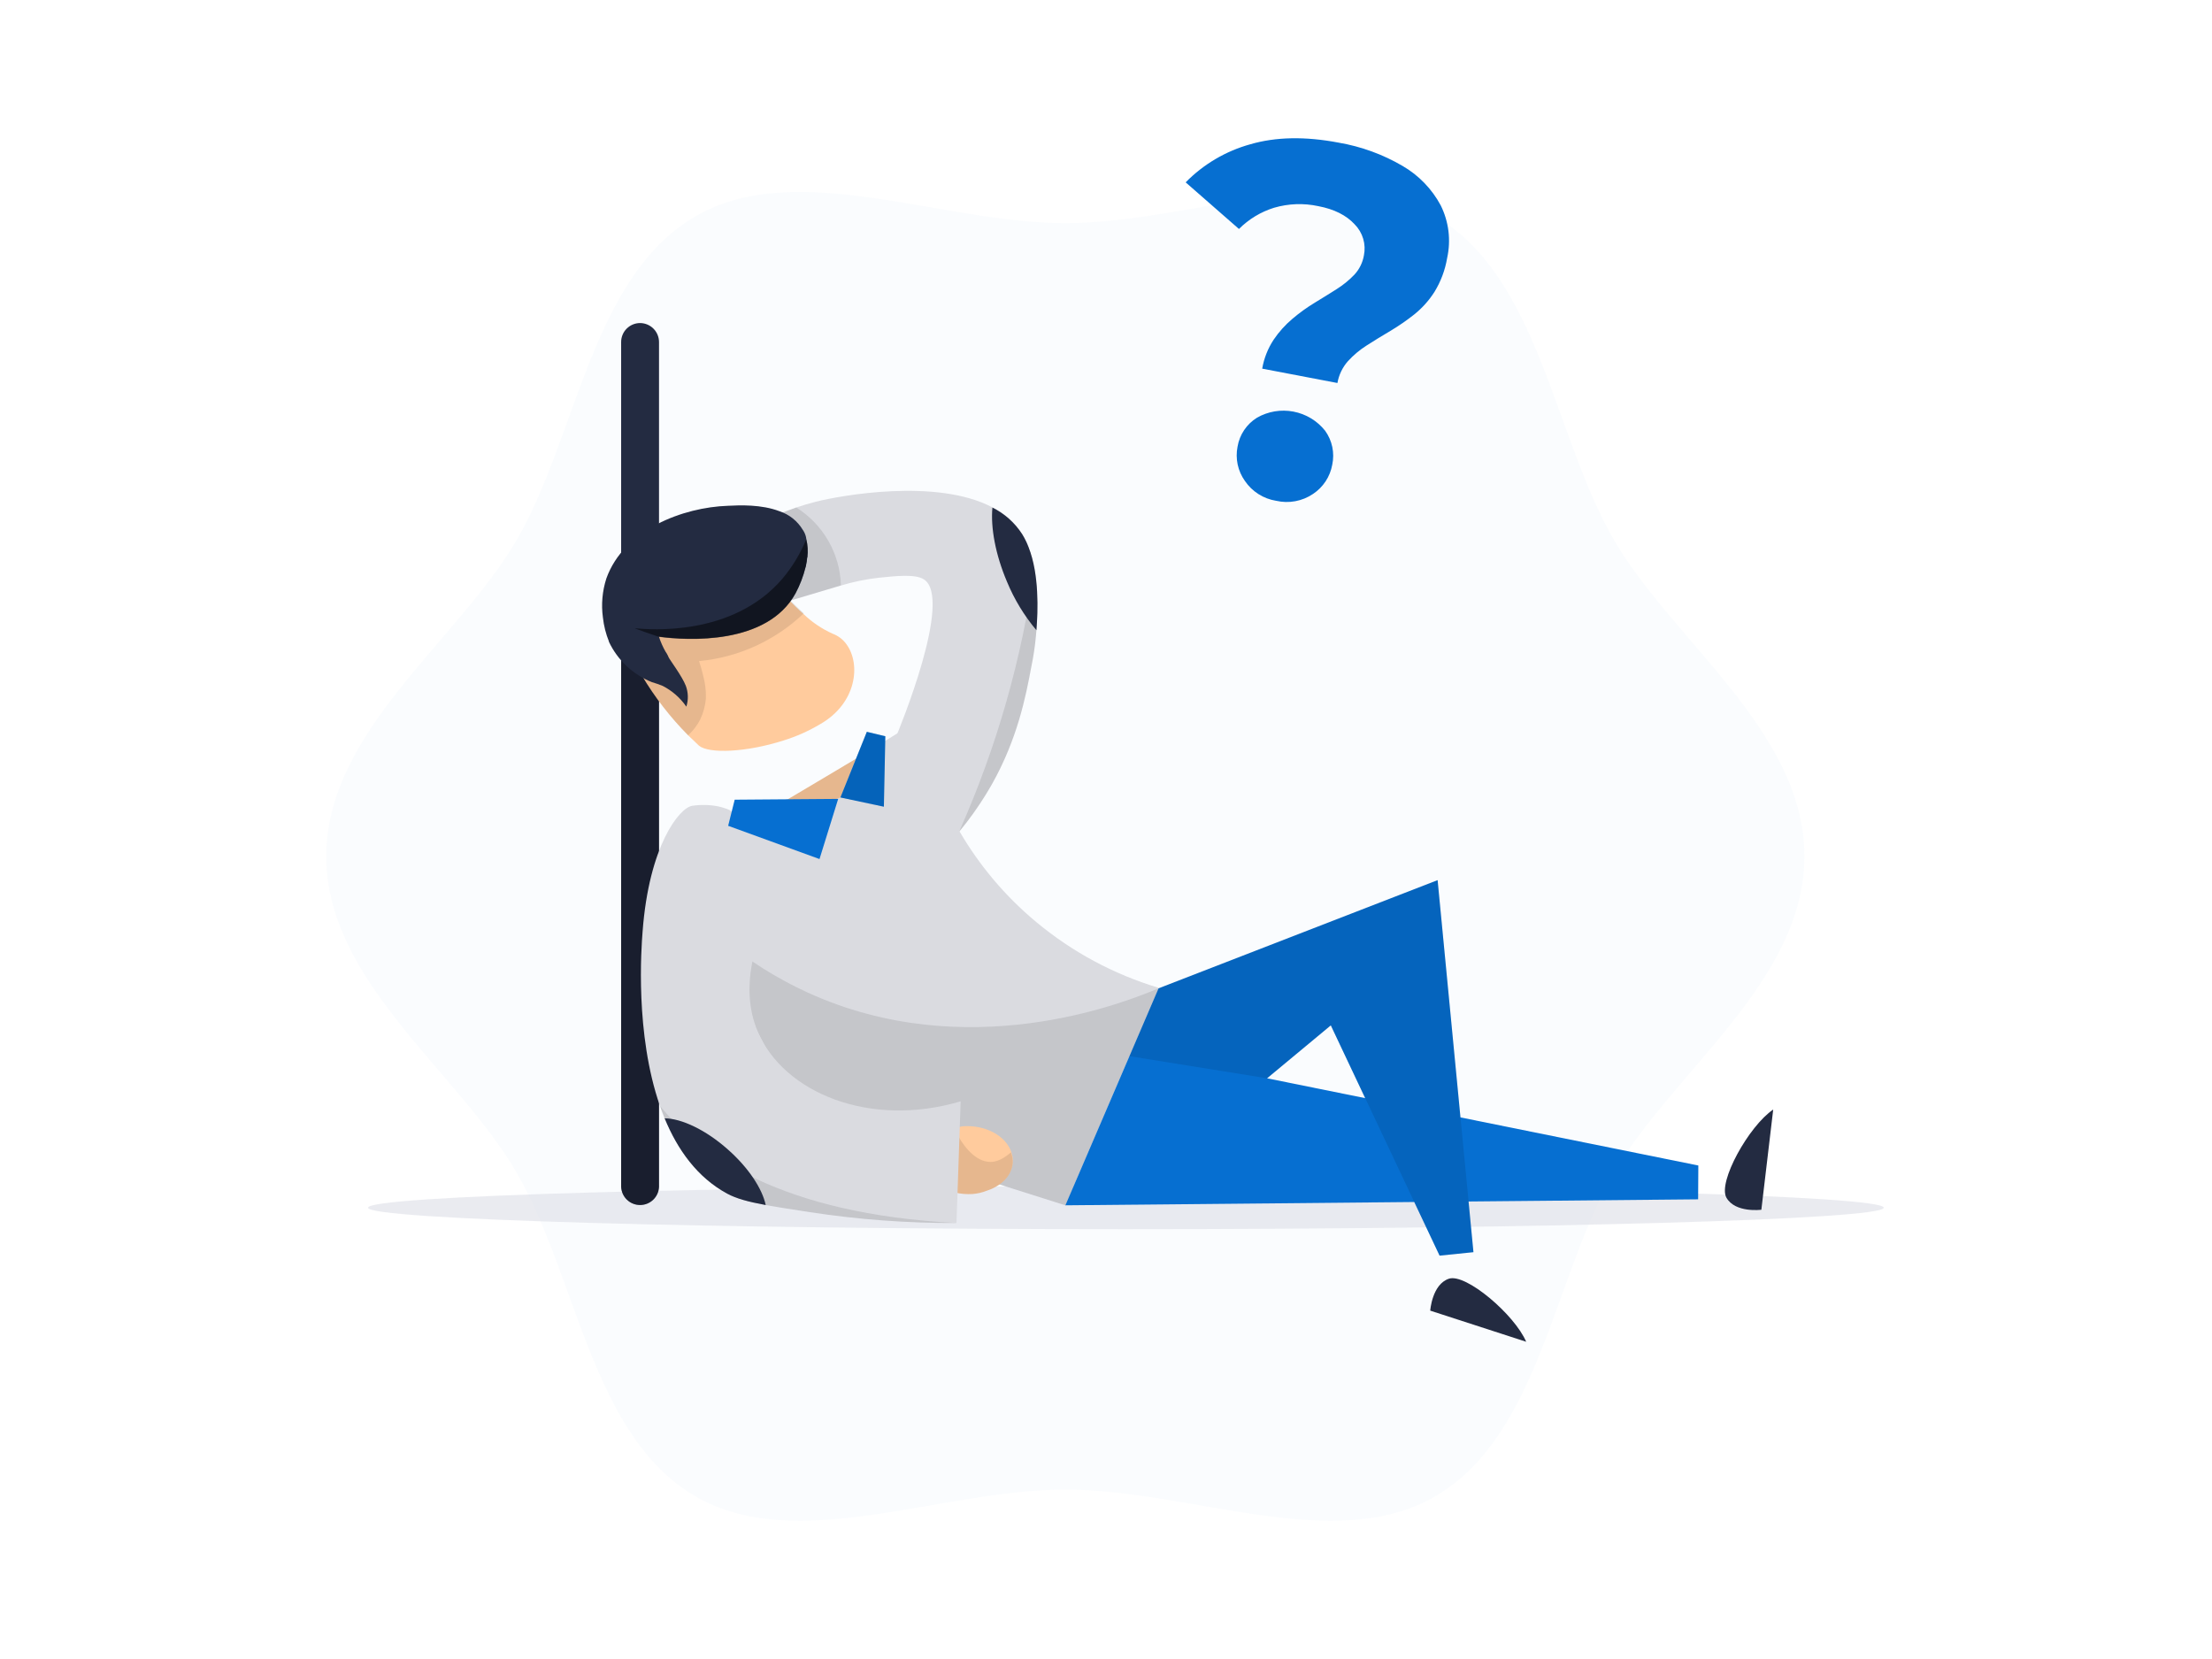 <svg xmlns="http://www.w3.org/2000/svg" width="800" height="600" fill="none" viewBox="0 0 800 600">
    <path d="M118 309.709C118 354.919 165.799 387.706 186.915 424.209C208.719 461.85 213.948 519.393 251.614 541.223C288.129 562.339 340.094 538.721 385.303 538.721C430.512 538.721 482.477 562.339 518.98 541.223C556.646 519.393 561.875 461.85 583.679 424.209C604.795 387.706 652.594 354.919 652.594 309.709C652.594 264.5 604.795 231.675 583.679 195.21C561.875 157.556 556.646 99.975 518.98 78.196C482.477 57.08 430.5 80.698 385.303 80.698C340.106 80.698 288.129 57.08 251.614 78.196C213.948 99.975 208.719 157.556 186.915 195.21C165.786 231.675 118 264.5 118 309.709Z" fill="#066FD1" style="fill: #066FD1; fill: #066FD1;" opacity="0.02"/>
    <path d="M407.206 444.537C558.578 444.537 681.289 441.064 681.289 436.781C681.289 432.497 558.578 429.025 407.206 429.025C255.834 429.025 133.123 432.497 133.123 436.781C133.123 441.064 255.834 444.537 407.206 444.537Z" fill="#D6D8E2" opacity="0.5"/>
    <path d="M238.342 123.681V429.25C238.267 431.016 237.512 432.684 236.236 433.907C234.96 435.13 233.261 435.813 231.493 435.813C229.726 435.813 228.027 435.13 226.751 433.907C225.475 432.684 224.72 431.016 224.645 429.25V123.681C224.648 121.867 225.37 120.128 226.652 118.846C227.935 117.563 229.673 116.841 231.487 116.838C233.301 116.844 235.039 117.567 236.323 118.849C237.607 120.13 238.333 121.867 238.342 123.681Z" fill="#232B41"/>
    <path d="M238.342 212.385V429.25C238.267 431.016 237.512 432.684 236.236 433.907C234.96 435.13 233.261 435.812 231.493 435.812C229.726 435.812 228.027 435.13 226.751 433.907C225.475 432.684 224.72 431.016 224.645 429.25V220.154C228.96 215.125 233.564 212.385 238.342 212.385Z" fill="black" opacity="0.3"/>
    <path d="M374.833 227.922C374.758 228.773 374.695 229.511 374.645 230.149C374.301 233.816 373.754 237.462 373.007 241.07C370.98 251.94 368.003 267.139 358.758 283.602C353.295 293.22 346.525 302.036 338.643 309.797L323.819 267.077C325.208 263.749 344.81 216.376 334.127 209.533C331.037 207.557 324.257 208.282 317.865 208.945C313.201 209.462 308.595 210.409 304.104 211.772L278.96 219.278L275.858 220.254C275.522 217.952 275.003 215.681 274.307 213.461C273.753 211.685 273.084 209.947 272.305 208.257C270.021 203.258 266.798 198.743 262.811 194.96C264.637 193.859 267.201 192.458 270.316 190.831C270.316 190.831 273.406 189.268 278.097 187.304C280.912 186.128 284.352 184.802 287.942 183.551C290.244 182.788 292.658 182.062 295.085 181.449C303.842 179.235 338.681 172.843 358.883 183.476C363.277 185.656 366.999 188.984 369.654 193.108C370.219 194.023 370.729 194.971 371.18 195.948C371.343 196.286 371.481 196.623 371.618 196.961C371.756 197.299 371.856 197.524 371.956 197.799C372.927 200.337 373.648 202.964 374.108 205.643C375.275 213.01 375.519 220.494 374.833 227.922Z" fill="#DADBE0"/>
    <path d="M419.079 357.27L419.004 357.445L385.304 435.918C372.581 431.939 359.909 427.836 347.3 423.846L337.167 420.656C314.187 413.488 311.81 412.75 309.871 412.049C305.446 410.438 301.317 408.11 297.649 405.157C285.528 395.599 272.443 376.51 260.696 339.157C257.919 330.312 255.217 320.455 252.615 309.459L332.226 260.509C337.376 289.043 352.412 314.851 374.695 333.402C387.725 344.276 402.824 352.396 419.079 357.27Z" fill="#DADBE0"/>
    <path d="M385.303 435.917L614.151 433.753L614.227 421.519L458.258 389.982L481.301 370.843C494.411 398.597 507.525 426.356 520.643 454.119L532.89 452.868C528.578 407.984 524.258 363.133 519.93 318.315L419.003 357.445L385.303 435.917Z" fill="#066FD1" style="fill: #066FD1; fill: #066FD1;"/>
    <path d="M641.31 401.241L637.019 437.519C637.019 437.519 627.574 438.77 624.384 433.153C621.195 427.536 632.478 407.246 641.31 401.279" fill="#232B41"/>
    <path d="M551.967 485.267L517.266 474.009C517.266 474.009 517.904 464.502 524.021 462.463C530.138 460.424 547.789 475.46 551.967 485.28" fill="#232B41"/>
    <path d="M419.004 357.446L385.303 435.918C372.581 431.94 359.909 427.837 347.299 423.846C324.632 416.266 309.045 410.786 297.649 405.157C292.785 402.826 288.174 400.001 283.889 396.726C274.331 389.22 255.317 370.656 248.512 327.736C252.366 331.767 256.442 335.58 260.721 339.157C270.258 347.141 280.823 353.809 292.132 358.985C349.588 385.192 406.169 362.875 419.004 357.446Z" fill="black" opacity="0.1"/>
    <path d="M357.056 430.576C355.372 431.25 353.597 431.672 351.789 431.827C342.833 432.377 334.789 427.536 333.826 420.843C333.025 414.951 337.929 409.51 345.309 407.871L348.237 407.333C356.518 406.77 363.711 410.798 365.75 416.603C365.85 417.141 366.1 417.779 366.2 418.317C367.076 423.833 363.135 428.549 357.056 430.576Z" fill="#FFCB9D" style="fill: #FFCB9D; fill: #FFCB9D;"/>
    <path d="M357.056 430.576C355.372 431.25 353.597 431.672 351.789 431.827C342.833 432.377 334.789 427.536 333.826 420.843C333.025 414.951 337.929 409.51 345.309 407.871C345.309 408.146 345.572 408.509 345.672 409.047C347.561 413.363 351.927 419.417 357.056 420.13C360.596 420.718 363.498 418.529 365.637 416.765C365.737 417.303 365.988 417.941 366.088 418.467C367.076 423.833 363.135 428.549 357.056 430.576Z" fill="black" opacity="0.1"/>
    <path d="M347.436 398.302C346.936 412.979 346.431 427.653 345.923 442.322C328.176 442.393 310.45 441.079 292.907 438.394C286.403 437.406 281.186 436.606 276.933 435.818C270.541 434.642 266.3 433.478 263.035 431.714C252.214 425.86 245.071 415.852 240.38 404.456C239.767 402.955 239.192 401.441 238.654 399.903C229.634 373.921 231.924 342.897 232.399 336.967C234.701 305.844 245.672 292.208 250.313 291.433C253.466 290.961 256.678 291.033 259.807 291.646C260.803 291.875 261.785 292.163 262.747 292.509C263.448 292.759 263.848 292.947 263.848 292.947L270.766 298.313C274.093 300.965 277.346 309.171 276.82 333.828C274.519 338.681 266.888 356.245 274.068 373.132C283.375 395.049 314.361 408.134 347.436 398.302Z" fill="#DADBE0"/>
    <path d="M282.912 290.27C289.614 291.872 296.649 291.347 303.04 288.768L303.941 288.418C305.817 283.765 307.689 279.107 309.557 274.445L282.912 290.27Z" fill="#FFCB9D" style="fill: #FFCB9D; fill: #FFCB9D;"/>
    <path d="M282.912 290.27C289.614 291.872 296.649 291.347 303.04 288.768L303.941 288.418C305.817 283.765 307.689 279.107 309.557 274.445L282.912 290.27Z" fill="black" opacity="0.1"/>
    <path d="M303.941 288.418L313.499 264.662L320.191 266.276L319.666 291.758L303.941 288.418Z" fill="#066FD1" style="fill: #066FD1; fill: #066FD1;"/>
    <path d="M303.941 288.418L313.499 264.662L320.191 266.276L319.666 291.758L303.941 288.418Z" fill="black" opacity="0.11"/>
    <path d="M303.14 288.931L265.712 289.219L263.348 298.663L296.385 310.685L303.14 288.931Z" fill="#066FD1" style="fill: #066FD1; fill: #066FD1;"/>
    <path d="M345.923 442.322C328.176 442.392 310.451 441.079 292.908 438.394C276.646 435.892 268.477 434.641 263.035 431.714C250.801 425.084 243.258 413.15 238.654 399.903C252.953 417.654 282.413 439.057 345.923 442.322Z" fill="black" opacity="0.1"/>
    <path d="M458.258 389.982L408.471 381.976L419.016 357.445L519.943 318.315C524.271 363.166 528.591 408.013 532.903 452.855L520.656 454.106C507.538 426.343 494.423 398.585 481.314 370.83L458.258 389.982Z" fill="black" opacity="0.1"/>
    <path d="M304.079 211.722L278.935 219.228L274.282 213.411L270.904 209.195C268.244 205.86 265.583 202.524 262.923 199.188C261.096 196.924 259.283 194.647 257.469 192.383C258.657 191.632 259.971 190.807 261.534 189.956C265.725 187.614 270.101 185.623 274.619 184.001C275.56 184.491 276.407 185.143 277.121 185.928C277.505 186.35 277.845 186.812 278.134 187.304C280.949 186.128 284.389 184.802 287.979 183.551C292.775 186.55 296.757 190.685 299.574 195.59C302.391 200.495 303.956 206.019 304.129 211.672L304.079 211.722Z" fill="black" opacity="0.1"/>
    <path d="M221.115 223.294C223.154 227.409 226.294 233.539 230.16 240.807C231.11 242.471 231.911 243.784 232.136 244.31C236.811 252.176 242.432 259.439 248.874 265.939C250.262 267.19 251.376 268.366 252.802 269.692C256.442 272.669 269.977 272.093 283.337 267.815C287.98 266.381 292.436 264.399 296.61 261.911C309.783 254.405 311.446 240.257 306.13 233.001C304.884 231.255 303.14 229.925 301.126 229.186C297.263 227.449 293.725 225.062 290.668 222.13C286.433 218.351 282.551 214.193 279.072 209.708C277.89 208.383 276.783 206.992 275.757 205.543L257.105 199.776L224.781 214.162C227.533 219.416 227.845 223.882 226.257 225.008C224.668 226.133 221.778 223.844 221.115 223.294Z" fill="#FFCB9D" style="fill: #FFCB9D; fill: #FFCB9D;"/>
    <path d="M221.115 223.294C223.154 227.409 226.294 233.539 230.16 240.807C231.11 242.471 231.911 243.784 232.136 244.309C236.811 252.175 242.432 259.439 248.874 265.938C250.652 264.31 252.126 262.379 253.227 260.234C254.367 257.844 255.067 255.267 255.291 252.628C255.377 249.813 255.039 247 254.29 244.284C253.891 242.529 253.399 240.796 252.814 239.093C267.034 237.758 280.388 231.667 290.718 221.805C286.49 218.027 282.613 213.873 279.134 209.395C277.952 208.07 276.846 206.679 275.819 205.23L257.168 199.513L224.868 213.874C227.633 219.128 227.945 223.594 226.357 224.72C224.768 225.845 221.778 223.831 221.115 223.281" fill="black" opacity="0.1"/>
    <path d="M220.203 232.063C223.34 238.722 228.882 243.947 235.715 246.686C237.141 247.087 238.405 247.574 239.668 248.062C243.097 249.818 246.037 252.397 248.224 255.568C249.002 253.116 248.94 250.475 248.049 248.062C246.673 244.485 242.145 238.555 241.795 237.679L241.569 237.154C241.323 236.632 241.03 236.134 240.694 235.665C239.744 234.001 238.964 232.245 238.367 230.424L238.279 230.249C248.737 231.662 277.497 233.301 287.755 214.524C289.325 211.572 290.527 208.438 291.332 205.192C291.464 204.901 291.536 204.586 291.545 204.266C291.751 203.447 291.877 202.609 291.92 201.765L292.02 201.502C292.278 199.323 292.142 197.115 291.62 194.984L291.495 194.209C291.274 193.27 290.875 192.382 290.319 191.594C288.406 188.423 285.419 186.044 281.9 184.889C275.345 182.387 267.552 182.7 263.261 182.925C246.999 183.476 225.657 191.494 219.303 209.195C217.831 213.758 217.403 218.593 218.052 223.343C218.378 226.311 219.11 229.219 220.228 231.988" fill="#232B41"/>
    <path d="M238.241 230.312C248.699 231.725 277.459 233.364 287.716 214.587C289.287 211.635 290.489 208.501 291.294 205.255C291.426 204.964 291.498 204.649 291.507 204.329C291.713 203.51 291.839 202.672 291.882 201.828C291.861 201.779 291.86 201.725 291.878 201.676C291.897 201.626 291.934 201.587 291.982 201.565C292.24 199.386 292.104 197.178 291.582 195.047C289.461 200.249 286.531 205.083 282.9 209.371C264.849 230.374 234.776 227.647 229.998 227.259H229.572C232.349 228.323 235.302 229.311 238.241 230.299" fill="black" opacity="0.5"/>
    <path d="M374.833 227.922C374.758 228.773 374.695 229.511 374.645 230.149C374.301 233.817 373.754 237.463 373.007 241.07C370.98 251.941 368.003 267.14 358.758 283.602C355.335 289.634 351.392 295.356 346.974 300.703C346.972 300.665 346.972 300.627 346.974 300.59C360.402 270.41 369.531 238.496 374.095 205.781C375.255 213.102 375.503 220.54 374.833 227.922Z" fill="black" opacity="0.1"/>
    <path d="M276.934 435.817C270.541 434.641 266.301 433.478 263.036 431.714C252.215 425.86 245.072 415.852 240.381 404.456C246.498 404.519 255.242 408.609 263.236 415.715C270.716 422.307 275.67 429.9 276.934 435.817Z" fill="#232B41"/>
    <path d="M374.832 227.922C370.411 222.664 366.825 216.757 364.199 210.409C359.996 200.527 358.245 190.807 358.92 183.564C363.314 185.744 367.035 189.072 369.691 193.196C370.256 194.111 370.766 195.059 371.217 196.036C371.38 196.373 371.517 196.711 371.655 197.049C371.793 197.387 371.893 197.612 371.993 197.887C375.946 207.907 375.358 221.017 374.832 227.922Z" fill="#232B41"/>
    <path d="M456.494 133.325C457.138 129.593 458.543 126.033 460.622 122.867C462.539 120.027 464.842 117.467 467.465 115.262C469.996 113.116 472.694 111.175 475.533 109.457C478.336 107.756 480.963 106.117 483.44 104.553C485.77 103.085 487.912 101.337 489.819 99.35C491.62 97.415 492.82 94.998 493.272 92.394C493.688 90.388 493.601 88.309 493.018 86.345C492.435 84.38 491.375 82.591 489.932 81.136C486.905 77.841 482.522 75.648 476.784 74.556C471.491 73.413 465.995 73.611 460.797 75.131C455.998 76.617 451.635 79.254 448.088 82.812L428.811 65.949C435.25 59.394 443.3 54.648 452.153 52.189C461.394 49.487 472.052 49.286 484.128 51.588C492.296 52.982 500.145 55.843 507.295 60.032C513.115 63.413 517.879 68.347 521.056 74.28C523.98 80.167 524.801 86.877 523.382 93.295C522.659 97.628 521.109 101.781 518.816 105.529C516.843 108.639 514.37 111.403 511.498 113.71C508.748 115.888 505.856 117.882 502.842 119.677C499.839 121.454 496.987 123.205 494.31 124.919C491.777 126.52 489.471 128.456 487.455 130.673C485.506 132.893 484.208 135.607 483.702 138.517L456.494 133.325ZM461.498 181.112C459.232 180.746 457.065 179.922 455.129 178.69C453.193 177.457 451.529 175.842 450.239 173.944C448.973 172.169 448.083 170.153 447.624 168.021C447.166 165.889 447.149 163.685 447.575 161.547C447.934 159.403 448.745 157.361 449.955 155.555C451.165 153.75 452.746 152.223 454.593 151.076C458.586 148.784 463.269 147.998 467.792 148.861C472.315 149.724 476.379 152.178 479.249 155.78C480.513 157.533 481.396 159.533 481.84 161.649C482.284 163.765 482.279 165.95 481.826 168.064C481.443 170.204 480.631 172.244 479.438 174.061C478.244 175.878 476.695 177.434 474.883 178.635C472.947 179.946 470.761 180.843 468.462 181.269C466.163 181.695 463.8 181.642 461.523 181.112H461.498Z" fill="#066FD1" style="fill: #066FD1; fill: #066FD1;"/>
</svg>
